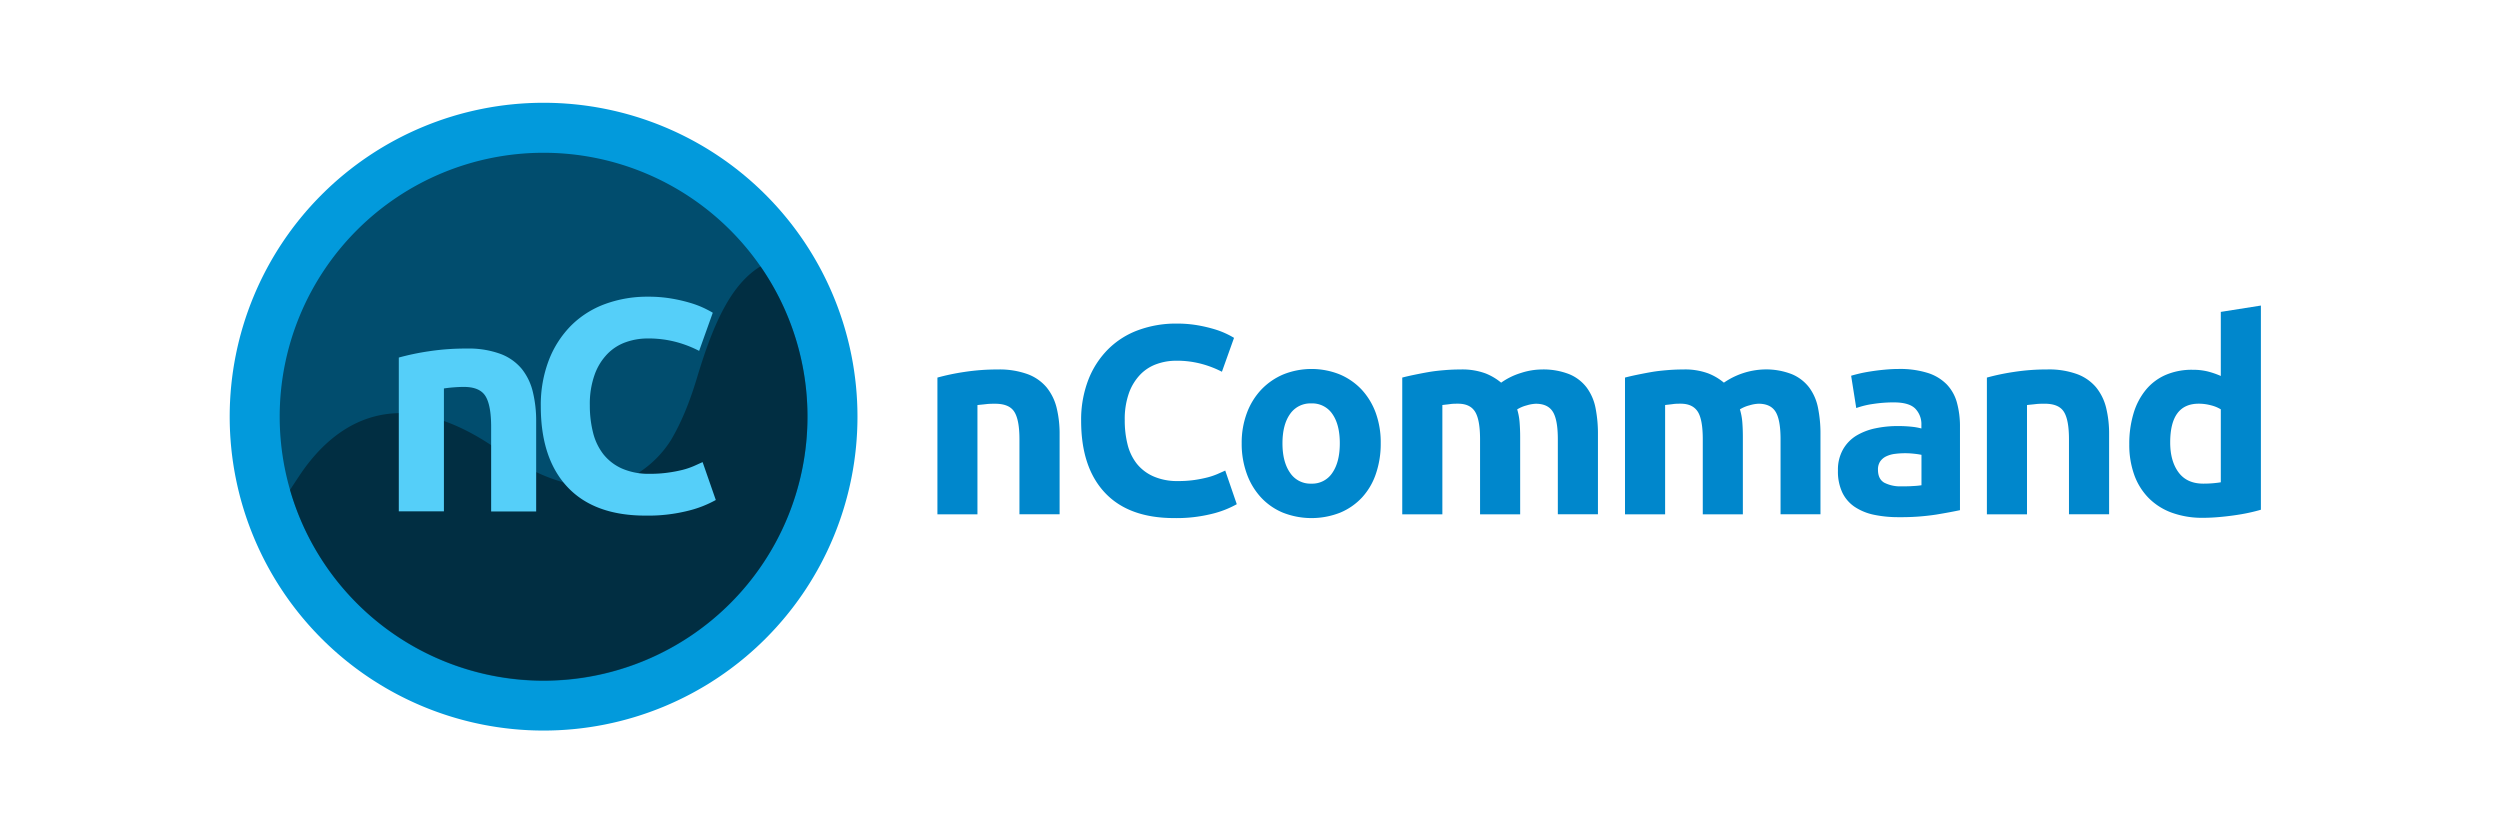 <svg id="Layer_1" data-name="Layer 1" xmlns="http://www.w3.org/2000/svg" viewBox="0 0 900 300">
  <title>logo-ncommand</title>
  <g>
    <g>
      <path d="M337.47,135.93a81.5,81.5,0,0,1,9.5-2,78.38,78.38,0,0,1,12.21-.92,29.73,29.73,0,0,1,10.8,1.7,16.3,16.3,0,0,1,6.83,4.79,18.74,18.74,0,0,1,3.59,7.37,39.15,39.15,0,0,1,1.06,9.49v28.78H367v-27q0-7-1.85-9.89c-1.22-1.94-3.52-2.9-6.88-2.9-1,0-2.13,0-3.29.14s-2.2.21-3.1.34v39.34H337.47Z" style="fill: #0087cc"/>
      <path d="M422.74,186.51q-16.38,0-24.95-9.11t-8.58-25.87a39.88,39.88,0,0,1,2.62-14.88,31.87,31.87,0,0,1,7.17-11,29.9,29.9,0,0,1,10.85-6.83,39.2,39.2,0,0,1,13.67-2.33,43.81,43.81,0,0,1,7.75.63,52.07,52.07,0,0,1,6.1,1.45,30,30,0,0,1,4.36,1.7,28.29,28.29,0,0,1,2.52,1.36l-4.36,12.2a36.74,36.74,0,0,0-7.22-2.8,34.21,34.21,0,0,0-9.35-1.17,20.56,20.56,0,0,0-6.83,1.17,15.26,15.26,0,0,0-5.91,3.73,18.68,18.68,0,0,0-4.12,6.63,28,28,0,0,0-1.55,9.89,35.17,35.17,0,0,0,1,8.67,18.41,18.41,0,0,0,3.29,6.93,15.84,15.84,0,0,0,6,4.6,21.25,21.25,0,0,0,8.92,1.7,40.48,40.48,0,0,0,5.91-.39,46.1,46.1,0,0,0,4.65-.92,25.48,25.48,0,0,0,3.59-1.21c1-.45,2-.87,2.81-1.26l4.16,12.11a35.25,35.25,0,0,1-9,3.49A52.73,52.73,0,0,1,422.74,186.51Z" style="fill: #0087cc"/>
      <path d="M497.06,159.57a33.22,33.22,0,0,1-1.74,11,23.81,23.81,0,0,1-5,8.53,22.64,22.64,0,0,1-7.9,5.47,28.15,28.15,0,0,1-20.54,0,22.64,22.64,0,0,1-7.9-5.47,25,25,0,0,1-5.13-8.53,31.5,31.5,0,0,1-1.84-11,30.47,30.47,0,0,1,1.89-10.95,24.9,24.9,0,0,1,5.23-8.43,23.68,23.68,0,0,1,7.94-5.43,27.29,27.29,0,0,1,20.16,0,23.22,23.22,0,0,1,7.9,5.43,24.84,24.84,0,0,1,5.13,8.43A31.14,31.14,0,0,1,497.06,159.57Zm-14.73,0q0-6.69-2.66-10.51a8.72,8.72,0,0,0-7.61-3.83,8.84,8.84,0,0,0-7.65,3.83q-2.71,3.83-2.72,10.51t2.72,10.61a8.76,8.76,0,0,0,7.65,3.93,8.65,8.65,0,0,0,7.61-3.93Q482.34,166.27,482.33,159.57Z" style="fill: #0087cc"/>
      <path d="M532.82,158.12q0-7-1.79-9.89c-1.2-1.94-3.25-2.9-6.16-2.9-.9,0-1.84,0-2.81.14s-1.9.21-2.81.34v39.34H504.81V135.93c1.23-.33,2.67-.66,4.32-1s3.39-.68,5.23-1,3.73-.52,5.67-.68,3.84-.24,5.71-.24a24.21,24.21,0,0,1,9,1.4,20.48,20.48,0,0,1,5.67,3.35,24.61,24.61,0,0,1,7.12-3.49,24.92,24.92,0,0,1,7.41-1.26,25.48,25.48,0,0,1,10,1.7,15.13,15.13,0,0,1,6.25,4.79,18.19,18.19,0,0,1,3.2,7.37,47.55,47.55,0,0,1,.87,9.49v28.78H560.82v-27q0-7-1.79-9.89c-1.2-1.94-3.25-2.9-6.15-2.9a12.88,12.88,0,0,0-3.25.58,12.4,12.4,0,0,0-3.44,1.45,22.21,22.21,0,0,1,.87,4.7c.13,1.65.2,3.41.2,5.28v27.81H532.82Z" style="fill: #0087cc"/>
      <path d="M613,158.12c0-4.65-.59-8-1.79-9.89s-3.24-2.9-6.15-2.9c-.91,0-1.84,0-2.81.14s-1.91.21-2.81.34v39.34H585V135.93c1.23-.33,2.66-.66,4.31-1s3.39-.68,5.23-1,3.74-.52,5.67-.68,3.85-.24,5.72-.24a24.15,24.15,0,0,1,9,1.4,20.19,20.19,0,0,1,5.67,3.35A27,27,0,0,1,635.05,133a25.48,25.48,0,0,1,10,1.7,15.19,15.19,0,0,1,6.25,4.79,18.18,18.18,0,0,1,3.19,7.37,46.78,46.78,0,0,1,.88,9.49v28.78H641v-27q0-7-1.79-9.89c-1.2-1.94-3.25-2.9-6.16-2.9a12.82,12.82,0,0,0-3.24.58,12.4,12.4,0,0,0-3.44,1.45,22.21,22.21,0,0,1,.87,4.7c.13,1.65.19,3.41.19,5.28v27.81H613Z" style="fill: #0087cc"/>
      <path d="M683.4,132.83a33.43,33.43,0,0,1,10.66,1.45,16.55,16.55,0,0,1,6.83,4.17,15.3,15.3,0,0,1,3.63,6.59,32.09,32.09,0,0,1,1.07,8.62v30q-3.11.68-8.62,1.6a83.41,83.41,0,0,1-13.38.92,42.49,42.49,0,0,1-9-.87,19.72,19.72,0,0,1-6.93-2.86,13,13,0,0,1-4.45-5.19,17.78,17.78,0,0,1-1.55-7.85,14.78,14.78,0,0,1,1.79-7.55,13.78,13.78,0,0,1,4.79-5,22,22,0,0,1,6.88-2.66,38.63,38.63,0,0,1,8.05-.82,46.21,46.21,0,0,1,5,.24,21.74,21.74,0,0,1,3.53.63V153a8,8,0,0,0-2.22-5.91c-1.49-1.49-4.07-2.23-7.76-2.23a48.67,48.67,0,0,0-7.26.54,30.74,30.74,0,0,0-6.21,1.5l-1.84-11.63c.84-.26,1.89-.53,3.15-.83s2.63-.54,4.12-.77,3-.42,4.7-.58S681.72,132.83,683.4,132.83Zm1.16,42.25c1.42,0,2.78,0,4.07-.1a29.44,29.44,0,0,0,3.1-.29V163.74a26.38,26.38,0,0,0-2.61-.39,28.91,28.91,0,0,0-7,.05,10.11,10.11,0,0,0-3.15.92,5.39,5.39,0,0,0-2.13,1.84,5.11,5.11,0,0,0-.77,2.91c0,2.26.75,3.82,2.27,4.7A12.61,12.61,0,0,0,684.56,175.08Z" style="fill: #0087cc"/>
      <path d="M715.28,135.93a81.5,81.5,0,0,1,9.5-2A78.38,78.38,0,0,1,737,133a29.73,29.73,0,0,1,10.8,1.7,16.3,16.3,0,0,1,6.83,4.79,18.74,18.74,0,0,1,3.59,7.37,39.15,39.15,0,0,1,1.06,9.49v28.78H744.83v-27q0-7-1.84-9.89c-1.22-1.94-3.52-2.9-6.88-2.9-1,0-2.13,0-3.29.14s-2.2.21-3.1.34v39.34H715.28Z" style="fill: #0087cc"/>
      <path d="M813.92,183.5c-1.29.39-2.78.76-4.45,1.12s-3.44.66-5.29.92-3.71.47-5.62.63-3.73.24-5.47.24a32,32,0,0,1-11.24-1.84,22.59,22.59,0,0,1-8.33-5.28,22.85,22.85,0,0,1-5.19-8.33,31.93,31.93,0,0,1-1.79-11,37.74,37.74,0,0,1,1.55-11.19,24.2,24.2,0,0,1,4.46-8.48,19.07,19.07,0,0,1,7.12-5.33,23.82,23.82,0,0,1,9.64-1.84,22.63,22.63,0,0,1,5.38.58,29.69,29.69,0,0,1,4.8,1.65V112.28L813.92,110Zm-32.65-24.22q0,6.69,3,10.76t8.92,4.07c1.29,0,2.48-.05,3.58-.15s2-.21,2.72-.34V147.36a12.5,12.5,0,0,0-3.54-1.45,17,17,0,0,0-4.41-.58Q781.27,145.33,781.27,159.28Z" style="fill: #0087cc"/>
    </g>
    <g>
      <path d="M195.69,263a113,113,0,1,0-113-113A113,113,0,0,0,195.69,263Z" style="fill: #029adc"/>
      <g style="opacity: 0.5">
        <path d="M195.69,245a95,95,0,1,0-95-95A95,95,0,0,0,195.69,245Z"/>
      </g>
      <g style="opacity: 0.4">
        <path d="M290.69,150A95,95,0,0,1,104.4,176.38c1.63-2.52,3.18-4.83,3.18-4.83,10.38-15.79,32.63-36.88,71.45-9.79,16.36,11.39,30.43,15.19,41.21,12.69a31.83,31.83,0,0,0,10.08-4.5l.1-.1a38.38,38.38,0,0,0,11.17-11.49c5.19-8.8,8.08-18.19,9.58-23.19,5.79-19.08,12-32.47,22.15-39,0,0,.21-.1.51-.23A94.54,94.54,0,0,1,290.69,150Z" style="fill-rule: evenodd"/>
      </g>
      <g>
        <path d="M143.57,128.72a90.08,90.08,0,0,1,10.68-2.24,87.84,87.84,0,0,1,13.73-1,33.23,33.23,0,0,1,12.15,1.91,18.26,18.26,0,0,1,7.69,5.39,21.06,21.06,0,0,1,4,8.29,44,44,0,0,1,1.2,10.68v32.37H176.81V153.68q0-7.85-2.07-11.12T167,139.29c-1.16,0-2.4.06-3.71.16s-2.47.24-3.48.39v44.25H143.57Z" style="fill: #55cff9"/>
        <path d="M232.4,185.62q-18.42,0-28.07-10.25t-9.64-29.1a44.77,44.77,0,0,1,2.94-16.73,36.07,36.07,0,0,1,8.06-12.43,33.88,33.88,0,0,1,12.21-7.69,44.13,44.13,0,0,1,15.37-2.61,49.4,49.4,0,0,1,8.72.71,57.4,57.4,0,0,1,6.87,1.63,34.24,34.24,0,0,1,4.9,1.91c1.31.65,2.25,1.16,2.84,1.53l-4.91,13.73a40.57,40.57,0,0,0-8.12-3.16,38.82,38.82,0,0,0-10.52-1.31,23.3,23.3,0,0,0-7.68,1.31,17.25,17.25,0,0,0-6.65,4.2,20.74,20.74,0,0,0-4.63,7.46,31.16,31.16,0,0,0-1.75,11.12,39.4,39.4,0,0,0,1.15,9.76,20.78,20.78,0,0,0,3.7,7.79,17.75,17.75,0,0,0,6.71,5.18,23.87,23.87,0,0,0,10,1.9,45.8,45.8,0,0,0,6.64-.43,49,49,0,0,0,5.24-1,27.45,27.45,0,0,0,4-1.36c1.16-.51,2.21-1,3.16-1.42L257.69,180a39.93,39.93,0,0,1-10.14,3.92A59.18,59.18,0,0,1,232.4,185.62Z" style="fill: #55cff9"/>
      </g>
    </g>
  </g>
</svg>
